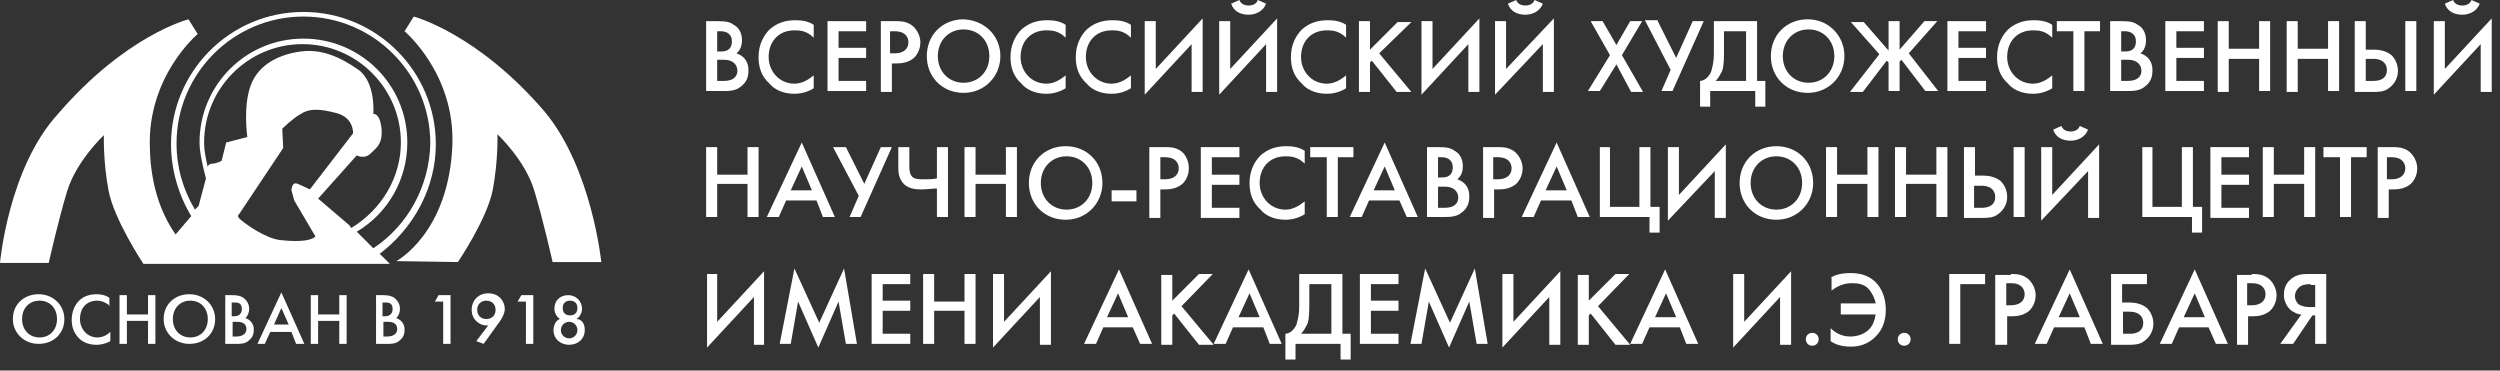<?xml version="1.0" encoding="utf-8"?>
<!-- Generator: Adobe Illustrator 17.1.0, SVG Export Plug-In . SVG Version: 6.00 Build 0)  -->
<!DOCTYPE svg PUBLIC "-//W3C//DTD SVG 1.1 Basic//EN" "http://www.w3.org/Graphics/SVG/1.1/DTD/svg11-basic.dtd">
<svg version="1.1" baseProfile="basic" id="Layer_1"
	 xmlns="http://www.w3.org/2000/svg" xmlns:xlink="http://www.w3.org/1999/xlink" x="0px" y="0px" viewBox="0 0 271.9 40.3"
	 xml:space="preserve">
<rect x="0" y="0" width="271.9" height="40.3" fill="#333333" stroke="none"/>
<g>
	<g>
		<path fill="#FFFFFF" d="M78,2.3c1,0,1.4,0.1,1.8,0.4c0.4,0.2,0.9,0.7,0.9,1.7c0,0.4-0.1,1-0.6,1.4c0.9,0.3,1.3,1,1.3,1.8
			c0,0.4,0,1.2-0.8,1.8c-0.6,0.5-1.3,0.5-2,0.5h-1.8V2.3H78z M78,5.6h0.4c0.3,0,1.2,0,1.2-1.1c0-0.9-0.7-1.1-1.2-1.1H78V5.6z
			 M78,8.8h0.7c1.3,0,1.5-0.7,1.5-1.1c0-0.5-0.3-1.2-1.5-1.2H78V8.8z"/>
		<path fill="#FFFFFF" d="M88.5,4.1c-0.8-0.8-1.6-0.8-2.1-0.8c-1.7,0-2.8,1.2-2.8,2.9c0,1.6,1.2,2.9,2.8,2.9c0.9,0,1.6-0.5,2.1-0.9
			v1.4c-0.8,0.5-1.6,0.6-2.1,0.6c-1.4,0-2.3-0.6-2.7-1.1c-0.9-0.8-1.2-1.8-1.2-2.9c0-1.4,0.6-2.4,1.2-3c0.8-0.7,1.7-1,2.8-1
			c0.7,0,1.4,0.1,2,0.5V4.1z"/>
		<path fill="#FFFFFF" d="M94.2,3.4h-3v1.8h3v1.1h-3v2.5h3v1.1H90V2.3h4.2V3.4z"/>
		<path fill="#FFFFFF" d="M97.4,2.3c0.5,0,1.1,0,1.7,0.4c0.6,0.4,1,1.2,1,1.9c0,0.4-0.1,1.1-0.7,1.7c-0.6,0.5-1.3,0.6-1.9,0.6h-0.5
			v3.1h-1.2V2.3H97.4z M96.8,5.8h0.5c1,0,1.5-0.5,1.5-1.2c0-0.4-0.2-1.2-1.5-1.2h-0.5V5.8z"/>
		<path fill="#FFFFFF" d="M108.8,6.1c0,2.2-1.7,4-4,4c-2.3,0-4-1.7-4-4s1.7-4,4-4C107.1,2.2,108.8,3.9,108.8,6.1z M107.6,6.1
			c0-1.7-1.2-2.9-2.8-2.9c-1.6,0-2.8,1.2-2.8,2.9c0,1.7,1.2,2.9,2.8,2.9C106.4,9,107.6,7.8,107.6,6.1z"/>
		<path fill="#FFFFFF" d="M115.9,4.1c-0.8-0.8-1.6-0.8-2.1-0.8c-1.7,0-2.8,1.2-2.8,2.9c0,1.6,1.2,2.9,2.8,2.9c0.9,0,1.6-0.5,2.1-0.9
			v1.4c-0.8,0.5-1.6,0.6-2.1,0.6c-1.4,0-2.3-0.6-2.7-1.1c-0.9-0.8-1.2-1.8-1.2-2.9c0-1.4,0.6-2.4,1.2-3c0.8-0.7,1.7-1,2.8-1
			c0.7,0,1.4,0.1,2,0.5V4.1z"/>
		<path fill="#FFFFFF" d="M123,4.1c-0.8-0.8-1.6-0.8-2.1-0.8c-1.7,0-2.8,1.2-2.8,2.9c0,1.6,1.2,2.9,2.8,2.9c0.9,0,1.6-0.5,2.1-0.9
			v1.4c-0.8,0.5-1.6,0.6-2.1,0.6c-1.4,0-2.3-0.6-2.7-1.1c-0.9-0.8-1.2-1.8-1.2-2.9c0-1.4,0.6-2.4,1.2-3c0.8-0.7,1.7-1,2.8-1
			c0.7,0,1.4,0.1,2,0.5V4.1z"/>
		<path fill="#FFFFFF" d="M129.6,4.8l-5.1,5.5v-8h1.2v5.2l5.1-5.5v8h-1.2V4.8z"/>
		<path fill="#FFFFFF" d="M137.7,4.8l-5.1,5.5v-8h1.2v5.2l5.1-5.5v8h-1.2V4.8z M134.8,0c0.2,0.6,0.9,0.6,1,0.6c0.1,0,0.8,0,1-0.6
			l0.9,0.4c-0.3,0.8-1.1,1.2-1.9,1.2s-1.6-0.3-1.9-1.2L134.8,0z"/>
		<path fill="#FFFFFF" d="M146.4,4.1c-0.8-0.8-1.6-0.8-2.1-0.8c-1.7,0-2.8,1.2-2.8,2.9c0,1.6,1.2,2.9,2.8,2.9c0.9,0,1.6-0.5,2.1-0.9
			v1.4c-0.8,0.5-1.6,0.6-2.1,0.6c-1.4,0-2.3-0.6-2.7-1.1c-0.9-0.8-1.2-1.8-1.2-2.9c0-1.4,0.6-2.4,1.2-3c0.8-0.7,1.7-1,2.8-1
			c0.7,0,1.4,0.1,2,0.5V4.1z"/>
		<path fill="#FFFFFF" d="M149,5.4l3-3h1.5L150,5.8l3.5,4.2h-1.6l-2.7-3.4L149,6.8v3.2h-1.2V2.3h1.2V5.4z"/>
		<path fill="#FFFFFF" d="M159.7,4.8l-5.1,5.5v-8h1.2v5.2l5.1-5.5v8h-1.2V4.8z"/>
		<path fill="#FFFFFF" d="M167.8,4.8l-5.2,5.5v-8h1.2v5.2L169,2v8h-1.2V4.8z M164.9,0c0.2,0.6,0.9,0.6,1,0.6s0.8,0,1-0.6l0.9,0.4
			c-0.3,0.8-1.1,1.2-1.9,1.2c-0.8,0-1.6-0.3-1.9-1.2L164.9,0z"/>
		<path fill="#FFFFFF" d="M175.1,6L173,2.3h1.3l1.5,2.6l1.5-2.6h1.3L176.4,6l2.3,4h-1.3L175.8,7L174,9.9h-1.3L175.1,6z"/>
		<path fill="#FFFFFF" d="M180.3,2.3l2,4l1.8-4h1.2l-3.4,7.6h-1.2l1-2.3l-2.8-5.4H180.3z"/>
		<path fill="#FFFFFF" d="M191.1,2.3v6.5h0.9v2.8h-1.1V9.9h-4.9v1.7h-1.1V8.8c0.5,0,1-0.5,1.2-1c0.1-0.4,0.3-0.9,0.3-2V2.3H191.1z
			 M187.5,5.8c0,1.2-0.1,1.8-0.3,2.1c-0.2,0.4-0.4,0.7-0.6,0.9h3.3V3.4h-2.4V5.8z"/>
		<path fill="#FFFFFF" d="M200.6,6.1c0,2.2-1.7,4-4,4s-4-1.7-4-4s1.7-4,4-4S200.6,3.9,200.6,6.1z M199.5,6.1c0-1.7-1.2-2.9-2.8-2.9
			s-2.8,1.2-2.8,2.9c0,1.7,1.2,2.9,2.8,2.9S199.5,7.8,199.5,6.1z"/>
		<path fill="#FFFFFF" d="M206.6,2.3v3.1l2.7-3.1h1.4l-3.1,3.5l3.2,4.1h-1.4l-2.6-3.4l-0.2,0.2v3.2h-1.2V6.8l-0.2-0.2l-2.6,3.4h-1.4
			l3.2-4.1l-3.1-3.5h1.4l2.7,3.1V2.3H206.6z"/>
		<path fill="#FFFFFF" d="M216,3.4h-3v1.8h3v1.1h-3v2.5h3v1.1h-4.2V2.3h4.2V3.4z"/>
		<path fill="#FFFFFF" d="M223.2,4.1c-0.8-0.8-1.6-0.8-2.1-0.8c-1.7,0-2.8,1.2-2.8,2.9c0,1.6,1.2,2.9,2.8,2.9c0.9,0,1.6-0.5,2.1-0.9
			v1.4c-0.8,0.5-1.6,0.6-2.1,0.6c-1.4,0-2.3-0.6-2.7-1.1c-0.9-0.8-1.2-1.8-1.2-2.9c0-1.4,0.6-2.4,1.2-3c0.8-0.7,1.7-1,2.8-1
			c0.7,0,1.4,0.1,2,0.5V4.1z"/>
		<path fill="#FFFFFF" d="M226.7,3.4v6.5h-1.2V3.4h-1.8V2.3h4.7v1.1H226.7z"/>
		<path fill="#FFFFFF" d="M230.7,2.3c1,0,1.4,0.1,1.8,0.4c0.4,0.2,0.9,0.7,0.9,1.7c0,0.4-0.1,1-0.6,1.4c0.9,0.3,1.3,1,1.3,1.8
			c0,0.4,0,1.2-0.8,1.8c-0.6,0.5-1.3,0.5-2,0.5h-1.8V2.3H230.7z M230.7,5.6h0.4c0.3,0,1.2,0,1.2-1.1c0-0.9-0.7-1.1-1.2-1.1h-0.4V5.6
			z M230.7,8.8h0.7c1.3,0,1.5-0.7,1.5-1.1c0-0.5-0.3-1.2-1.5-1.2h-0.7V8.8z"/>
		<path fill="#FFFFFF" d="M239.7,3.4h-3v1.8h3v1.1h-3v2.5h3v1.1h-4.2V2.3h4.2V3.4z"/>
		<path fill="#FFFFFF" d="M242.4,5.3h3.3v-3h1.2v7.6h-1.2V6.4h-3.3v3.6h-1.2V2.3h1.2V5.3z"/>
		<path fill="#FFFFFF" d="M249.9,5.3h3.3v-3h1.2v7.6h-1.2V6.4h-3.3v3.6h-1.2V2.3h1.2V5.3z"/>
		<path fill="#FFFFFF" d="M256.1,2.3h1.2v3.1h0.9c0.5,0,1.3,0.1,1.9,0.6c0.4,0.4,0.7,1,0.7,1.7s-0.3,1.4-1,1.9
			c-0.5,0.4-1.2,0.4-1.7,0.4h-2V2.3z M257.3,8.8h0.8c0.3,0,1.5,0,1.5-1.2c0-0.5-0.3-1.2-1.5-1.2h-0.8V8.8z M262.8,2.3v7.6h-1.2V2.3
			H262.8z"/>
		<path fill="#FFFFFF" d="M269.8,4.8l-5.1,5.5v-8h1.2v5.2l5.1-5.5v8h-1.2V4.8z M266.8,0c0.2,0.6,0.9,0.6,1,0.6s0.8,0,1-0.6l0.9,0.4
			c-0.3,0.8-1.1,1.2-1.9,1.2c-0.8,0-1.6-0.3-1.9-1.2L266.8,0z"/>
		<path fill="#FFFFFF" d="M78,19h3.3v-3h1.2v7.6h-1.2v-3.6H78v3.6h-1.2V16H78V19z"/>
		<path fill="#FFFFFF" d="M88.8,21.8h-3.3l-0.8,1.8h-1.3l3.8-8.1l3.6,8.1h-1.3L88.8,21.8z M88.3,20.7l-1.1-2.6L86,20.7H88.3z"/>
		<path fill="#FFFFFF" d="M92,16l2,4l1.8-4H97l-3.4,7.6h-1.2l1-2.3L90.6,16H92z"/>
		<path fill="#FFFFFF" d="M101.9,20.5c-0.4,0-1.2,0.1-1.6,0.1c-0.5,0-1.3,0-1.9-0.5c-0.7-0.6-0.7-1.5-0.7-1.9V16h1.2v2.1
			c0,0.3,0,0.9,0.4,1.2c0.3,0.2,0.7,0.2,1.2,0.2c0.5,0,1,0,1.4-0.1V16h1.2v7.6h-1.2V20.5z"/>
		<path fill="#FFFFFF" d="M106.1,19h3.3v-3h1.2v7.6h-1.2v-3.6h-3.3v3.6h-1.2V16h1.2V19z"/>
		<path fill="#FFFFFF" d="M119.9,19.9c0,2.2-1.7,4-4,4c-2.3,0-4-1.7-4-4s1.7-4,4-4C118.2,15.9,119.9,17.6,119.9,19.9z M118.8,19.9
			c0-1.7-1.2-2.9-2.8-2.9c-1.6,0-2.8,1.2-2.8,2.9c0,1.7,1.2,2.9,2.8,2.9C117.6,22.8,118.8,21.6,118.8,19.9z"/>
		<path fill="#FFFFFF" d="M120.9,20.7h2.7v1.2h-2.7V20.7z"/>
		<path fill="#FFFFFF" d="M126.7,16c0.5,0,1.1,0,1.7,0.4c0.6,0.4,0.9,1.2,0.9,1.9c0,0.4-0.1,1.1-0.7,1.7c-0.6,0.5-1.3,0.6-1.9,0.6
			h-0.5v3.1h-1.2V16H126.7z M126.2,19.5h0.5c1,0,1.5-0.5,1.5-1.2c0-0.4-0.2-1.2-1.5-1.2h-0.5V19.5z"/>
		<path fill="#FFFFFF" d="M134.8,17.1h-3V19h3v1.1h-3v2.5h3v1.1h-4.2V16h4.2V17.1z"/>
		<path fill="#FFFFFF" d="M141.9,17.8c-0.8-0.8-1.6-0.8-2.1-0.8c-1.7,0-2.8,1.2-2.8,2.9c0,1.6,1.2,2.9,2.8,2.9
			c0.9,0,1.6-0.5,2.1-0.9v1.4c-0.8,0.5-1.6,0.6-2.1,0.6c-1.4,0-2.3-0.6-2.7-1.1c-0.9-0.8-1.2-1.8-1.2-2.9c0-1.4,0.6-2.4,1.2-3
			c0.8-0.7,1.7-1,2.8-1c0.7,0,1.4,0.1,2,0.5V17.8z"/>
		<path fill="#FFFFFF" d="M145.5,17.1v6.5h-1.2v-6.5h-1.8V16h4.7v1.1H145.5z"/>
		<path fill="#FFFFFF" d="M152.2,21.8h-3.3l-0.8,1.8h-1.3l3.8-8.1l3.6,8.1H153L152.2,21.8z M151.7,20.7l-1.1-2.6l-1.2,2.6H151.7z"/>
		<path fill="#FFFFFF" d="M156.4,16c1,0,1.4,0.1,1.8,0.4c0.4,0.2,0.9,0.7,0.9,1.7c0,0.4-0.1,1-0.6,1.4c0.9,0.3,1.3,1,1.3,1.8
			c0,0.4,0,1.2-0.8,1.8c-0.6,0.5-1.3,0.5-2,0.5h-1.8V16H156.4z M156.4,19.3h0.4c0.3,0,1.2,0,1.2-1.1c0-0.9-0.7-1.1-1.2-1.1h-0.4
			V19.3z M156.4,22.6h0.7c1.3,0,1.5-0.7,1.5-1.1c0-0.5-0.3-1.2-1.5-1.2h-0.7V22.6z"/>
		<path fill="#FFFFFF" d="M162.9,16c0.5,0,1.1,0,1.7,0.4c0.6,0.4,1,1.2,1,1.9c0,0.4-0.1,1.1-0.7,1.7c-0.6,0.5-1.3,0.6-1.9,0.6h-0.5
			v3.1h-1.2V16H162.9z M162.4,19.5h0.5c1,0,1.5-0.5,1.5-1.2c0-0.4-0.2-1.2-1.5-1.2h-0.5V19.5z"/>
		<path fill="#FFFFFF" d="M170.9,21.8h-3.3l-0.8,1.8h-1.3l3.8-8.1l3.6,8.1h-1.3L170.9,21.8z M170.4,20.7l-1.1-2.6l-1.2,2.6H170.4z"
			/>
		<path fill="#FFFFFF" d="M173.9,16h1.2v6.5h3.2V16h1.2v6.5h1v2.8h-1.1v-1.7h-5.4V16z"/>
		<path fill="#FFFFFF" d="M186.6,18.5l-5.2,5.5v-8h1.2v5.2l5.1-5.5v8h-1.2V18.5z"/>
		<path fill="#FFFFFF" d="M197.2,19.9c0,2.2-1.7,4-4,4s-4-1.7-4-4s1.7-4,4-4S197.2,17.6,197.2,19.9z M196,19.9
			c0-1.7-1.2-2.9-2.8-2.9s-2.8,1.2-2.8,2.9c0,1.7,1.2,2.9,2.8,2.9S196,21.6,196,19.9z"/>
		<path fill="#FFFFFF" d="M199.8,19h3.3v-3h1.2v7.6h-1.2v-3.6h-3.3v3.6h-1.2V16h1.2V19z"/>
		<path fill="#FFFFFF" d="M207.3,19h3.3v-3h1.2v7.6h-1.2v-3.6h-3.3v3.6h-1.2V16h1.2V19z"/>
		<path fill="#FFFFFF" d="M213.6,16h1.2v3.1h0.9c0.5,0,1.3,0.1,1.9,0.6c0.4,0.4,0.7,1,0.7,1.7s-0.3,1.4-1,1.9
			c-0.5,0.4-1.2,0.4-1.7,0.4h-2V16z M214.7,22.6h0.8c0.3,0,1.5,0,1.5-1.2c0-0.5-0.3-1.2-1.5-1.2h-0.8V22.6z M220.2,16v7.6H219V16
			H220.2z"/>
		<path fill="#FFFFFF" d="M227.2,18.5L222,24v-8h1.2v5.2l5.1-5.5v8h-1.2V18.5z M224.2,13.7c0.2,0.6,0.9,0.6,1,0.6s0.8,0,1-0.6
			l0.9,0.4c-0.3,0.8-1.1,1.2-1.9,1.2c-0.8,0-1.6-0.3-1.9-1.2L224.2,13.7z"/>
		<path fill="#FFFFFF" d="M232.9,16h1.2v6.5h3.2V16h1.2v6.5h1v2.8h-1.1v-1.7h-5.4V16z"/>
		<path fill="#FFFFFF" d="M244.6,17.1h-3V19h3v1.1h-3v2.5h3v1.1h-4.2V16h4.2V17.1z"/>
		<path fill="#FFFFFF" d="M247.3,19h3.3v-3h1.2v7.6h-1.2v-3.6h-3.3v3.6h-1.2V16h1.2V19z"/>
		<path fill="#FFFFFF" d="M255.7,17.1v6.5h-1.2v-6.5h-1.8V16h4.7v1.1H255.7z"/>
		<path fill="#FFFFFF" d="M260.2,16c0.5,0,1.1,0,1.7,0.4c0.6,0.4,1,1.2,1,1.9c0,0.4-0.1,1.1-0.7,1.7c-0.6,0.5-1.3,0.6-1.9,0.6h-0.5
			v3.1h-1.2V16H260.2z M259.6,19.5h0.5c1,0,1.5-0.5,1.5-1.2c0-0.4-0.2-1.2-1.5-1.2h-0.5V19.5z"/>
		<path fill="#FFFFFF" d="M82,32.3l-5.1,5.5v-8H78V35l5.1-5.5v8H82V32.3z"/>
		<path fill="#FFFFFF" d="M84.8,37.4l1.6-8.2l2.7,5.9l2.7-5.9l1.4,8.2h-1.2l-0.8-4.6l-2.2,5l-2.2-5l-0.8,4.6H84.8z"/>
		<path fill="#FFFFFF" d="M99,30.9h-3v1.8h3v1.1h-3v2.5h3v1.1h-4.2v-7.6H99V30.9z"/>
		<path fill="#FFFFFF" d="M101.6,32.8h3.3v-3h1.2v7.6h-1.2v-3.6h-3.3v3.6h-1.2v-7.6h1.2V32.8z"/>
		<path fill="#FFFFFF" d="M113.1,32.3l-5.1,5.5v-8h1.2V35l5.1-5.5v8h-1.2V32.3z"/>
		<path fill="#FFFFFF" d="M123.2,35.6H120l-0.8,1.8h-1.3l3.8-8.1l3.6,8.1H124L123.2,35.6z M122.7,34.5l-1.1-2.6l-1.2,2.6H122.7z"/>
		<path fill="#FFFFFF" d="M127.4,32.8l3-3h1.5l-3.4,3.5l3.5,4.2h-1.6l-2.7-3.4l-0.2,0.2v3.2h-1.2v-7.6h1.2V32.8z"/>
		<path fill="#FFFFFF" d="M137.4,35.6h-3.3l-0.8,1.8h-1.3l3.8-8.1l3.6,8.1h-1.3L137.4,35.6z M137,34.5l-1.1-2.6l-1.2,2.6H137z"/>
		<path fill="#FFFFFF" d="M146,29.8v6.5h0.9v2.8h-1.1v-1.7h-4.9v1.7h-1.1v-2.8c0.5,0,1-0.5,1.2-1c0.1-0.4,0.3-0.9,0.3-2v-3.5H146z
			 M142.4,33.3c0,1.2-0.1,1.8-0.3,2.1c-0.2,0.4-0.4,0.7-0.6,0.9h3.3v-5.4h-2.4V33.3z"/>
		<path fill="#FFFFFF" d="M152.1,30.9h-3v1.8h3v1.1h-3v2.5h3v1.1h-4.2v-7.6h4.2V30.9z"/>
		<path fill="#FFFFFF" d="M153.4,37.4l1.6-8.2l2.7,5.9l2.7-5.9l1.4,8.2h-1.2l-0.8-4.6l-2.2,5l-2.2-5l-0.8,4.6H153.4z"/>
		<path fill="#FFFFFF" d="M168.5,32.3l-5.1,5.5v-8h1.2V35l5.1-5.5v8h-1.2V32.3z"/>
		<path fill="#FFFFFF" d="M172.7,32.8l3-3h1.5l-3.4,3.5l3.5,4.2h-1.6l-2.7-3.4l-0.2,0.2v3.2h-1.2v-7.6h1.2V32.8z"/>
		<path fill="#FFFFFF" d="M182.7,35.6h-3.3l-0.8,1.8h-1.3l3.8-8.1l3.6,8.1h-1.3L182.7,35.6z M182.3,34.5l-1.1-2.6l-1.2,2.6H182.3z"
			/>
		<path fill="#FFFFFF" d="M193.6,32.3l-5.1,5.5v-8h1.2V35l5.1-5.5v8h-1.2V32.3z"/>
		<path fill="#FFFFFF" d="M197.1,36.2c0.4,0,0.7,0.3,0.7,0.7c0,0.4-0.3,0.7-0.7,0.7c-0.4,0-0.7-0.3-0.7-0.7
			C196.4,36.5,196.7,36.2,197.1,36.2z"/>
		<path fill="#FFFFFF" d="M199.1,30.2c0.5-0.3,1.1-0.5,2.2-0.5c0.9,0,1.9,0.2,2.7,1c0.6,0.6,1.1,1.6,1.1,3c0,1.1-0.3,2.1-1.1,2.9
			c-0.8,0.8-1.7,1.1-2.7,1.1c-1.1,0-1.8-0.3-2.2-0.6v-1.4c0.8,0.8,1.7,0.9,2.1,0.9c0.9,0,1.6-0.3,2.1-0.8c0.4-0.4,0.6-1,0.7-1.6
			h-3.8V33h3.8c-0.1-0.6-0.4-1.1-0.7-1.5c-0.5-0.6-1.2-0.7-1.9-0.7c-0.5,0-1.3,0.1-2.2,0.8V30.2z"/>
		<path fill="#FFFFFF" d="M207.1,36.2c0.4,0,0.7,0.3,0.7,0.7c0,0.4-0.3,0.7-0.7,0.7c-0.4,0-0.7-0.3-0.7-0.7
			C206.4,36.5,206.7,36.2,207.1,36.2z"/>
		<path fill="#FFFFFF" d="M212.1,29.8h3.8v1.1h-2.7v6.5h-1.2V29.8z"/>
		<path fill="#FFFFFF" d="M218.7,29.8c0.5,0,1.1,0,1.7,0.4c0.6,0.4,1,1.2,1,1.9c0,0.4-0.1,1.1-0.7,1.7c-0.6,0.5-1.3,0.6-1.9,0.6
			h-0.5v3.1H217v-7.6H218.7z M218.2,33.2h0.5c1,0,1.5-0.5,1.5-1.2c0-0.4-0.2-1.2-1.5-1.2h-0.5V33.2z"/>
		<path fill="#FFFFFF" d="M226.7,35.6h-3.3l-0.8,1.8h-1.3l3.8-8.1l3.6,8.1h-1.3L226.7,35.6z M226.2,34.5l-1.1-2.6l-1.2,2.6H226.2z"
			/>
		<path fill="#FFFFFF" d="M229.7,29.8h3.8v1.1h-2.7v2h0.8c0.5,0,1.3,0.1,1.9,0.6c0.4,0.4,0.7,1,0.7,1.7s-0.3,1.4-1,1.9
			c-0.5,0.4-1.2,0.4-1.7,0.4h-1.9V29.8z M230.9,36.3h0.7c0.3,0,1.5,0,1.5-1.2c0-0.5-0.3-1.2-1.5-1.2h-0.7V36.3z"/>
		<path fill="#FFFFFF" d="M240.2,35.6H237l-0.8,1.8h-1.3l3.8-8.1l3.6,8.1H241L240.2,35.6z M239.8,34.5l-1.1-2.6l-1.2,2.6H239.8z"/>
		<path fill="#FFFFFF" d="M244.9,29.8c0.5,0,1.1,0,1.7,0.4c0.6,0.4,1,1.2,1,1.9c0,0.4-0.1,1.1-0.7,1.7c-0.6,0.5-1.3,0.6-1.9,0.6
			h-0.5v3.1h-1.2v-7.6H244.9z M244.4,33.2h0.5c1,0,1.5-0.5,1.5-1.2c0-0.4-0.2-1.2-1.5-1.2h-0.5V33.2z"/>
		<path fill="#FFFFFF" d="M250.3,34.2c-0.4,0-0.8-0.2-1.2-0.5c-0.5-0.5-0.7-1.1-0.7-1.6s0.1-1.1,0.6-1.6c0.7-0.7,1.5-0.7,2.1-0.7
			h1.9v7.6h-1.2v-3.1h-0.3l-2.1,3.1h-1.4L250.3,34.2z M251.3,30.9c-0.6,0-1,0.1-1.3,0.4c-0.2,0.2-0.4,0.5-0.4,0.9
			c0,0.5,0.3,0.8,0.4,0.9c0.3,0.2,0.8,0.3,1.2,0.3h0.6v-2.4H251.3z"/>
	</g>
	<g>
		<path fill="#FFFFFF" d="M47.4,15.7c0-8-6.5-14.4-14.4-14.4c-8,0-14.4,6.5-14.4,14.4c0,2.7,0.8,5.5,2.2,7.8l-1.7,2
			c-1.4-2-2.7-5-2.8-9.4c-0.3-7.8,5.2-12.4,5.2-12.4l-1-1.6c0,0-6.8,1.7-14.2,10.3C0.9,18.3,0,28.6,0,28.6h5.3c0,0,1-4.5,2-7.8
			c1-3.3,4-6.1,4-6.1s-0.1,2.8,0.5,6c0.6,3.2,3.8,8,3.8,8l2.5,0h24.3l-1.1-1.1C45,24.8,47.4,20.4,47.4,15.7z M30.4,26.1
			c-1.5-0.2-3.5-1.6-4.1-2.1c-0.7-0.5-0.3-0.7-0.3-0.7l4.8-7.2L30.7,14c0,0,1.1-1.1,2-1.6c0.9-0.6,2-0.6,3.9-0.1
			c1.9,0.5,1.8,2.2,1.8,2.2l-4.7,6.1c0,0-0.6-0.3-1.3-0.6c-0.7-0.3-0.7,0.7-0.7,0.7l0.3,1.1l2.3,3.9C34.3,25.7,33.9,26.5,30.4,26.1z
			 M38,24.5l-3.4-2.9l4.2-4.7c0,0,0.9,0.5,1.6-0.3c0.8-0.7,1.2-1.2,1.1-2.6c-0.2-1.8-0.9-1.6-0.9-1.6s0.3-3.4-1.6-4.8
			c-2-1.4-4-2.3-6.3-2c-2.2,0.3-4.5,1.3-5.4,3.6c-0.9,2.3-0.4,5.7-0.4,5.7l-2.3,0.6l-0.5,2c0,0-0.6,0.3-1,0.3s-0.5,0.3-0.5,0.3
			l0,0.1c-0.2-0.9-0.4-1.8-0.4-2.7c0-5.9,4.8-10.7,10.7-10.7c5.9,0,10.7,4.8,10.7,10.7c0,3.8-2.1,7.3-5.4,9.3L38,24.5z M40.6,27
			l-1.8-1.8c3.4-2,5.5-5.7,5.5-9.7c0-6.3-5.1-11.3-11.3-11.3c-6.3,0-11.3,5.1-11.3,11.3c0,1.1,0.4,2.8,0.7,3.9l-0.8,3l-0.4,0.4
			c-1.3-2.2-2-4.6-2-7.2c0-7.6,6.2-13.8,13.8-13.8c7.6,0,13.8,6.2,13.8,13.8C46.7,20.2,44.4,24.5,40.6,27z M59.2,12.1
			C51.9,3.6,45,1.8,45,1.8l-1,1.6c0,0,5.5,4.6,5.2,12.4c-0.4,9.6-6.1,12.6-6.1,12.6l6.7,0.1c0,0,3.2-4.7,3.8-7.9
			c0.6-3.2,0.5-6,0.5-6s3,2.8,4,6.1c1,3.3,2,7.8,2,7.8h5.3C65.4,28.6,64.4,18.3,59.2,12.1z"/>
	</g>
	<g>
		<path fill="#FFFFFF" d="M7,34.7c0,1.6-1.2,2.7-2.8,2.7s-2.8-1.2-2.8-2.7c0-1.6,1.2-2.7,2.8-2.7S7,33.2,7,34.7z M6.2,34.7
			c0-1.2-0.8-2-1.9-2c-1.1,0-1.9,0.8-1.9,2c0,1.2,0.8,2,1.9,2C5.4,36.7,6.2,35.9,6.2,34.7z"/>
		<path fill="#FFFFFF" d="M12,33.3c-0.6-0.5-1.1-0.6-1.4-0.6c-1.2,0-1.9,0.8-1.9,2c0,1.1,0.8,2,1.9,2c0.6,0,1.1-0.3,1.4-0.6v1
			c-0.5,0.3-1.1,0.4-1.5,0.4c-1,0-1.6-0.4-1.9-0.7c-0.6-0.6-0.8-1.3-0.8-2c0-1,0.4-1.7,0.8-2.1c0.5-0.5,1.2-0.7,1.9-0.7
			c0.5,0,1,0.1,1.4,0.4V33.3z"/>
		<path fill="#FFFFFF" d="M13.8,34.2h2.3v-2.1h0.8v5.3h-0.8v-2.5h-2.3v2.5H13v-5.3h0.8V34.2z"/>
		<path fill="#FFFFFF" d="M23.4,34.7c0,1.6-1.2,2.7-2.8,2.7s-2.8-1.2-2.8-2.7c0-1.6,1.2-2.7,2.8-2.7S23.4,33.2,23.4,34.7z
			 M22.6,34.7c0-1.2-0.8-2-1.9-2c-1.1,0-1.9,0.8-1.9,2c0,1.2,0.8,2,1.9,2C21.8,36.7,22.6,35.9,22.6,34.7z"/>
		<path fill="#FFFFFF" d="M25.2,32.1c0.7,0,1,0.1,1.3,0.3c0.2,0.2,0.6,0.5,0.6,1.2c0,0.3-0.1,0.7-0.4,1c0.6,0.2,0.9,0.7,0.9,1.2
			c0,0.3,0,0.8-0.5,1.2c-0.4,0.4-0.9,0.4-1.4,0.4h-1.2v-5.3H25.2z M25.2,34.4h0.2c0.2,0,0.9,0,0.9-0.8c0-0.7-0.5-0.7-0.8-0.7h-0.3
			V34.4z M25.2,36.6h0.5c0.9,0,1.1-0.5,1.1-0.8c0-0.4-0.2-0.8-1-0.8h-0.5V36.6z"/>
		<path fill="#FFFFFF" d="M31.7,36.1h-2.3l-0.6,1.3H28l2.6-5.6l2.5,5.6h-0.9L31.7,36.1z M31.4,35.3l-0.8-1.8l-0.8,1.8H31.4z"/>
		<path fill="#FFFFFF" d="M34.6,34.2h2.3v-2.1h0.8v5.3h-0.8v-2.5h-2.3v2.5h-0.8v-5.3h0.8V34.2z"/>
		<path fill="#FFFFFF" d="M41.6,32.1c0.7,0,1,0.1,1.3,0.3c0.2,0.2,0.6,0.5,0.6,1.2c0,0.3-0.1,0.7-0.4,1c0.6,0.2,0.9,0.7,0.9,1.2
			c0,0.3,0,0.8-0.5,1.2c-0.4,0.4-0.9,0.4-1.4,0.4h-1.2v-5.3H41.6z M41.6,34.4h0.2c0.2,0,0.9,0,0.9-0.8c0-0.7-0.5-0.7-0.8-0.7h-0.3
			V34.4z M41.6,36.6h0.5c0.9,0,1.1-0.5,1.1-0.8c0-0.4-0.2-0.8-1-0.8h-0.5V36.6z"/>
		<path fill="#FFFFFF" d="M48.2,32.8h-0.9l0.4-0.7H49v5.3h-0.8V32.8z"/>
		<path fill="#FFFFFF" d="M51.8,37.1l1.3-1.7c-0.1,0-0.2,0-0.2,0c-0.7,0-1.6-0.6-1.6-1.7c0-1,0.7-1.8,1.8-1.8c1.2,0,1.8,0.9,1.8,1.7
			c0,0.5-0.3,1-0.5,1.3l-1.8,2.5L51.8,37.1z M53.9,33.7c0-0.6-0.4-1-1-1s-1,0.4-1,1c0,0.6,0.4,1,1,1C53.5,34.7,53.9,34.3,53.9,33.7z
			"/>
		<path fill="#FFFFFF" d="M57.2,32.8h-0.9l0.4-0.7H58v5.3h-0.8V32.8z"/>
		<path fill="#FFFFFF" d="M63.6,35.9c0,1-0.8,1.6-1.7,1.6s-1.7-0.6-1.7-1.6c0-0.9,0.6-1.2,0.7-1.2c-0.3-0.2-0.6-0.6-0.6-1.1
			c0-1,0.7-1.5,1.5-1.5s1.5,0.6,1.5,1.5c0,0.5-0.3,0.9-0.6,1.1C63.1,34.7,63.6,35,63.6,35.9z M62.8,35.9c0-0.5-0.4-0.9-0.9-0.9
			s-0.9,0.4-0.9,0.9c0,0.5,0.4,0.9,0.9,0.9S62.8,36.4,62.8,35.9z M62.8,33.5c0-0.5-0.3-0.8-0.8-0.8s-0.8,0.3-0.8,0.8
			c0,0.6,0.4,0.8,0.8,0.8S62.8,34.1,62.8,33.5z"/>
	</g>
</g>
</svg>

